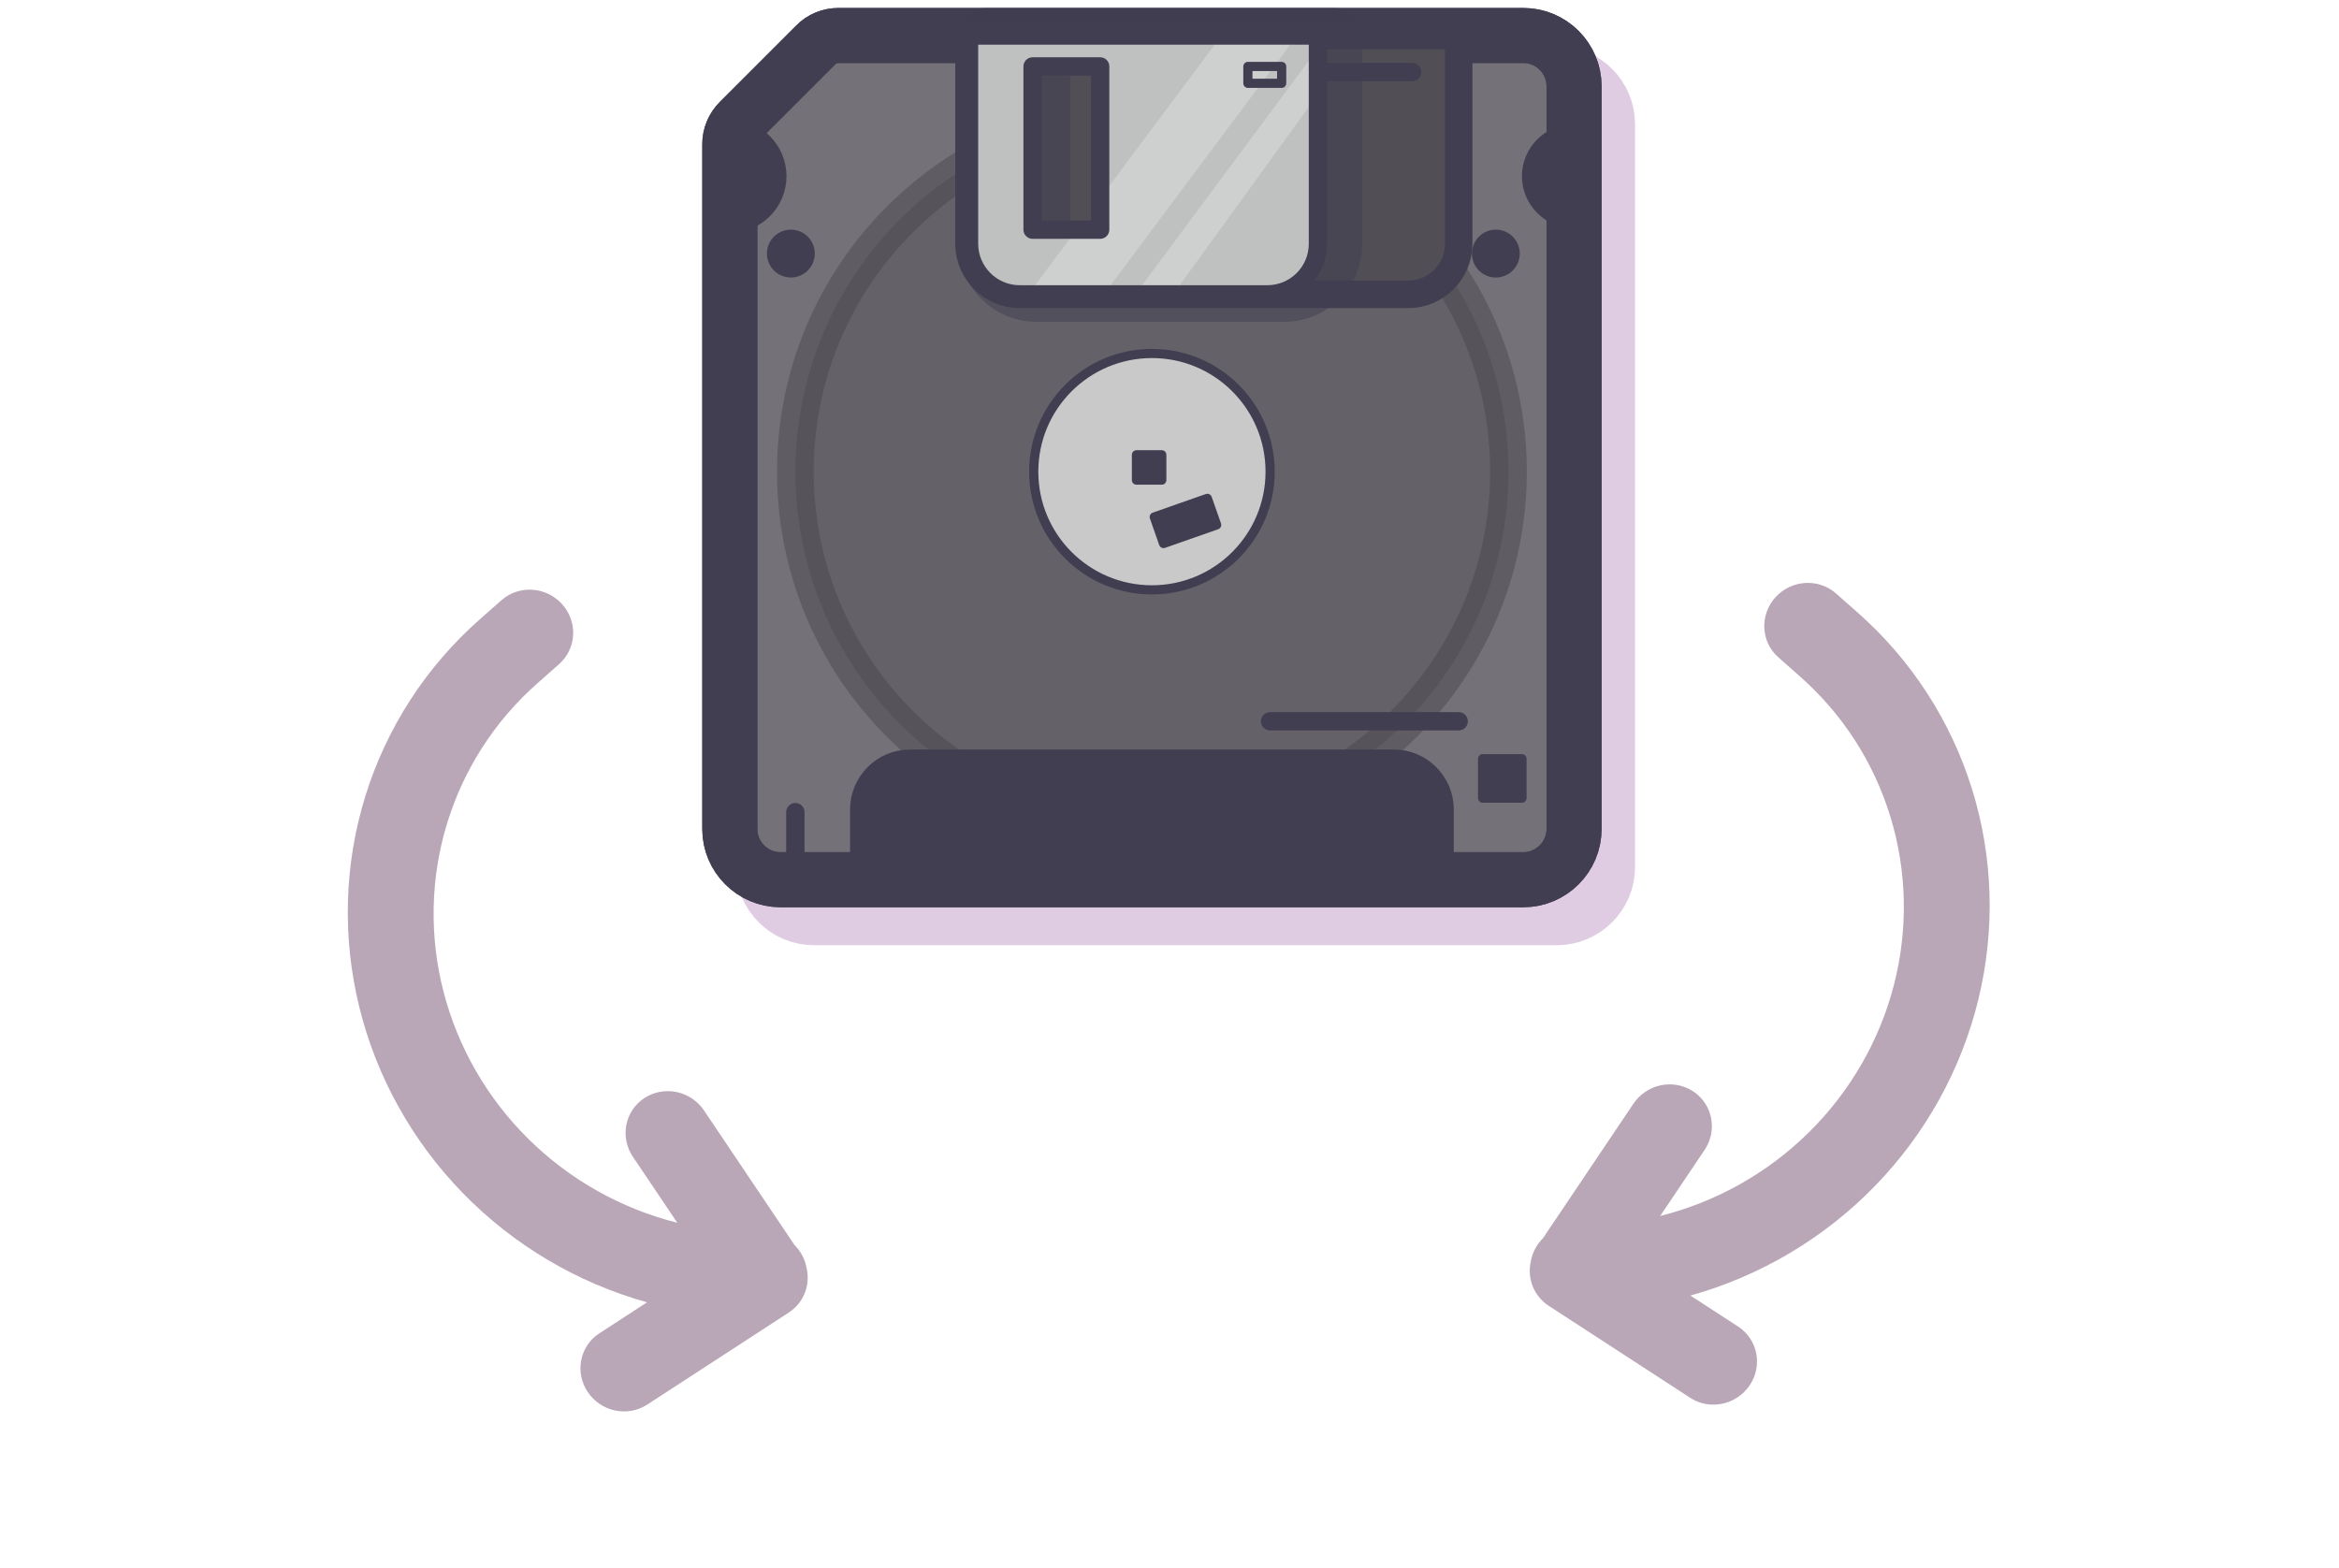 <svg width="255" height="171" viewBox="0 0 255 171" fill="none" xmlns="http://www.w3.org/2000/svg">
<path d="M169.733 8.011H95.056C94.136 8.011 93.216 8.379 92.571 9.054L84.257 17.368C83.582 18.043 83.214 18.933 83.214 19.853V94.531C83.214 97.568 85.699 100.053 88.736 100.053H169.733C172.771 100.053 175.256 97.568 175.256 94.531V13.533C175.256 10.496 172.771 8.011 169.733 8.011Z" fill="#C50000" stroke="#DFCCE2" stroke-width="6" stroke-miterlimit="10" stroke-linecap="round" stroke-linejoin="round"/>
<path d="M166.083 3.869H91.406C90.485 3.869 89.565 4.237 88.92 4.912L80.606 13.226C79.931 13.901 79.563 14.791 79.563 15.711V90.389C79.563 93.426 82.048 95.911 85.085 95.911H166.083C169.12 95.911 171.605 93.426 171.605 90.389V9.391C171.605 6.354 169.12 3.869 166.083 3.869Z" fill="#747178"/>
<path opacity="0.43" d="M125.584 90.296C147.052 90.296 164.456 72.892 164.456 51.424C164.456 29.955 147.052 12.551 125.584 12.551C104.115 12.551 86.711 29.955 86.711 51.424C86.711 72.892 104.115 90.296 125.584 90.296Z" fill="#514E55" stroke="#464349" stroke-width="4" stroke-miterlimit="10"/>
<path d="M166.083 3.869H91.406C90.485 3.869 89.565 4.237 88.92 4.912L80.606 13.226C79.931 13.901 79.563 14.791 79.563 15.711V90.389C79.563 93.426 82.048 95.911 85.085 95.911H166.083C169.12 95.911 171.605 93.426 171.605 90.389V9.391C171.605 6.354 169.12 3.869 166.083 3.869Z" stroke="#413E51" stroke-width="6" stroke-miterlimit="10" stroke-linecap="round" stroke-linejoin="round"/>
<path d="M166.083 3.869H91.406C90.485 3.869 89.565 4.237 88.92 4.912L80.606 13.226C79.931 13.901 79.563 14.791 79.563 15.711V90.389C79.563 93.426 82.048 95.911 85.085 95.911H166.083C169.12 95.911 171.605 93.426 171.605 90.389V9.391C171.605 6.354 169.12 3.869 166.083 3.869Z" stroke="#413E51" stroke-width="6" stroke-miterlimit="10" stroke-linecap="round" stroke-linejoin="round"/>
<path d="M125.584 64.31C132.7 64.31 138.47 58.541 138.47 51.424C138.47 44.307 132.7 38.538 125.584 38.538C118.467 38.538 112.698 44.307 112.698 51.424C112.698 58.541 118.467 64.31 125.584 64.31Z" fill="#C9C9C9"/>
<path d="M125.584 64.31C132.7 64.31 138.47 58.541 138.47 51.424C138.47 44.307 132.7 38.538 125.584 38.538C118.467 38.538 112.698 44.307 112.698 51.424C112.698 58.541 118.467 64.31 125.584 64.31Z" stroke="#413E51" stroke-miterlimit="10" stroke-linecap="round" stroke-linejoin="round"/>
<path d="M157.493 95.911H93.676V88.241C93.676 85.204 96.161 82.718 99.198 82.718H151.97C155.008 82.718 157.493 85.204 157.493 88.241V95.911Z" fill="#413E51"/>
<path d="M157.493 95.911H93.676V88.241C93.676 85.204 96.161 82.718 99.198 82.718H151.97C155.008 82.718 157.493 85.204 157.493 88.241V95.911Z" stroke="#413E51" stroke-width="2" stroke-miterlimit="10" stroke-linecap="round" stroke-linejoin="round"/>
<path d="M165.929 82.718H161.634V87.014H165.929V82.718Z" fill="#413E51"/>
<path d="M165.929 82.718H161.634V87.014H165.929V82.718Z" stroke="#413E51" stroke-miterlimit="10" stroke-linecap="round" stroke-linejoin="round"/>
<path d="M138.47 78.638H159.026" stroke="#413E51" stroke-width="2" stroke-miterlimit="10" stroke-linecap="round" stroke-linejoin="round"/>
<path d="M126.658 49.583H123.896V52.344H126.658V49.583Z" fill="#413E51"/>
<path d="M126.658 49.583H123.896V52.344H126.658V49.583Z" stroke="#413E51" stroke-miterlimit="10" stroke-linecap="round" stroke-linejoin="round"/>
<path d="M131.626 54.333L125.836 56.363L126.851 59.259L132.642 57.228L131.626 54.333Z" fill="#413E51"/>
<path d="M131.626 54.333L125.836 56.363L126.851 59.259L132.642 57.228L131.626 54.333Z" stroke="#413E51" stroke-miterlimit="10" stroke-linecap="round" stroke-linejoin="round"/>
<path d="M171.604 22.891C169.579 22.891 167.923 21.234 167.923 19.209C167.923 17.184 169.579 15.527 171.604 15.527V22.891Z" fill="#413E51"/>
<path d="M171.604 22.891C169.579 22.891 167.923 21.234 167.923 19.209C167.923 17.184 169.579 15.527 171.604 15.527V22.891Z" stroke="#413E51" stroke-width="4" stroke-miterlimit="10" stroke-linecap="round" stroke-linejoin="round"/>
<path d="M79.563 22.891C81.588 22.891 83.244 21.234 83.244 19.209C83.244 17.184 81.588 15.527 79.563 15.527V22.891Z" fill="#413E51"/>
<path d="M79.563 22.891C81.588 22.891 83.244 21.234 83.244 19.209C83.244 17.184 81.588 15.527 79.563 15.527V22.891Z" stroke="#413E51" stroke-width="5" stroke-miterlimit="10" stroke-linecap="round" stroke-linejoin="round"/>
<path d="M86.22 30.254C87.66 30.254 88.828 29.086 88.828 27.646C88.828 26.206 87.66 25.038 86.22 25.038C84.78 25.038 83.612 26.206 83.612 27.646C83.612 29.086 84.78 30.254 86.22 30.254Z" fill="#413E51"/>
<path d="M163.076 30.254C164.516 30.254 165.684 29.086 165.684 27.646C165.684 26.206 164.516 25.038 163.076 25.038C161.635 25.038 160.468 26.206 160.468 27.646C160.468 29.086 161.635 30.254 163.076 30.254Z" fill="#413E51"/>
<path d="M153.503 32.095H111.164C108.126 32.095 105.641 29.61 105.641 26.572V3.869H159.026V26.572C159.026 29.64 156.54 32.095 153.503 32.095Z" fill="#514E55"/>
<path opacity="0.48" d="M140.003 32.095H113.005C109.967 32.095 107.482 29.61 107.482 26.572V3.869H145.526V26.572C145.526 29.64 143.041 32.095 140.003 32.095Z" stroke="#413E51" stroke-width="6" stroke-miterlimit="10" stroke-linecap="round" stroke-linejoin="round"/>
<path d="M153.503 32.095H111.164C108.126 32.095 105.641 29.61 105.641 26.572V3.869H159.026V26.572C159.026 29.64 156.54 32.095 153.503 32.095Z" stroke="#413E51" stroke-width="3" stroke-miterlimit="10" stroke-linecap="round" stroke-linejoin="round"/>
<path d="M143.686 7.857H153.964" stroke="#413E51" stroke-width="2" stroke-miterlimit="10" stroke-linecap="round" stroke-linejoin="round"/>
<path d="M138.163 32.095H111.164C108.126 32.095 105.641 29.61 105.641 26.572V3.869H143.685V26.572C143.685 29.64 141.2 32.095 138.163 32.095Z" fill="#BFC1C0"/>
<path opacity="0.52" d="M127.885 32.095L143.685 10.281V5.28L123.773 32.095H127.885Z" fill="#DDDDDD"/>
<path opacity="0.52" d="M112.176 32.002C112.544 32.063 110.765 32.124 111.164 32.124H120.306L141.383 3.899H133.161L112.176 32.002Z" fill="#DDDDDD"/>
<path d="M138.163 32.095H111.164C108.126 32.095 105.641 29.61 105.641 26.572V3.869H143.685V26.572C143.685 29.64 141.2 32.095 138.163 32.095Z" stroke="#413E51" stroke-width="2" stroke-miterlimit="10" stroke-linecap="round" stroke-linejoin="round"/>
<path d="M119.939 7.244H112.575V25.038H119.939V7.244Z" fill="#514E55"/>
<path opacity="0.48" d="M116.687 7.244H112.575V25.038H116.687V7.244Z" fill="#413E51"/>
<path d="M119.939 7.244H112.575V25.038H119.939V7.244Z" stroke="#413E51" stroke-width="2" stroke-miterlimit="10" stroke-linecap="round" stroke-linejoin="round"/>
<path d="M139.728 7.244H136.046V9.084H139.728V7.244Z" stroke="#413E51" stroke-miterlimit="10" stroke-linecap="round" stroke-linejoin="round"/>
<path d="M86.711 95.911V88.548" stroke="#413E51" stroke-width="2" stroke-miterlimit="10" stroke-linecap="round" stroke-linejoin="round"/>
<g clip-path="url(#clip0_2008_210)">
<path d="M180.994 132.571L185.773 125.466C186.133 124.956 186.387 124.382 186.522 123.777C186.656 123.172 186.667 122.549 186.555 121.944C186.443 121.339 186.209 120.764 185.868 120.253C185.526 119.743 185.084 119.306 184.567 118.97C184.051 118.634 183.469 118.405 182.858 118.296C182.246 118.187 181.617 118.201 181.007 118.336C180.397 118.471 179.818 118.726 179.304 119.084C178.791 119.442 178.354 119.897 178.018 120.423L168.211 135.006C167.511 135.701 167.047 136.594 166.886 137.557C166.683 138.468 166.762 139.414 167.111 140.272C167.46 141.13 168.063 141.859 168.843 142.365L184.353 152.452C185.382 153.087 186.627 153.294 187.823 153.029C189.019 152.764 190.071 152.047 190.753 151.032C191.435 150.018 191.694 148.786 191.474 147.6C191.254 146.414 190.572 145.368 189.575 144.686L184.291 141.248C191.917 139.12 198.857 135.003 204.379 129.332C209.901 123.66 213.801 116.644 215.669 109.022C217.536 101.401 217.302 93.455 214.99 86.024C212.678 78.592 208.374 71.949 202.533 66.794L200.161 64.7C199.706 64.299 199.174 63.992 198.596 63.796C198.018 63.601 197.405 63.52 196.791 63.56C196.178 63.6 195.576 63.758 195.021 64.027C194.466 64.296 193.968 64.67 193.555 65.127C192.721 66.051 192.287 67.258 192.347 68.484C192.377 69.091 192.528 69.684 192.79 70.23C193.052 70.775 193.421 71.262 193.876 71.663L196.244 73.756C200.898 77.863 204.31 83.169 206.111 89.103C207.913 95.036 208.036 101.371 206.467 107.425C204.898 113.478 201.696 119.02 197.208 123.452C192.72 127.884 187.115 131.037 180.998 132.573L180.994 132.571Z" fill="#B9A6B7"/>
</g>
<g clip-path="url(#clip1_2008_210)">
<path d="M73.837 133.309L69.058 126.204C68.699 125.694 68.444 125.12 68.31 124.515C68.175 123.91 68.164 123.287 68.276 122.682C68.388 122.076 68.622 121.502 68.963 120.991C69.305 120.48 69.747 120.044 70.264 119.708C70.781 119.372 71.362 119.143 71.974 119.034C72.585 118.925 73.214 118.938 73.825 119.074C74.435 119.209 75.013 119.463 75.527 119.822C76.04 120.18 76.478 120.635 76.814 121.16L86.621 135.744C87.32 136.439 87.784 137.332 87.945 138.294C88.148 139.206 88.07 140.152 87.721 141.01C87.372 141.868 86.768 142.597 85.989 143.103L70.478 153.189C69.45 153.825 68.204 154.032 67.008 153.766C65.812 153.501 64.761 152.785 64.078 151.77C63.396 150.756 63.138 149.524 63.358 148.337C63.578 147.151 64.259 146.105 65.256 145.423L70.541 141.986C62.914 139.858 55.975 135.741 50.452 130.07C44.93 124.398 41.03 117.382 39.163 109.76C37.295 102.138 37.53 94.193 39.842 86.761C42.153 79.329 46.457 72.686 52.299 67.532L54.671 65.438C55.126 65.037 55.657 64.73 56.235 64.534C56.813 64.338 57.427 64.258 58.04 64.298C58.654 64.337 59.255 64.496 59.81 64.765C60.366 65.034 60.864 65.408 61.276 65.865C62.11 66.788 62.544 67.996 62.484 69.222C62.454 69.829 62.304 70.422 62.041 70.967C61.779 71.513 61.41 72 60.955 72.401L58.588 74.494C53.934 78.6 50.522 83.907 48.72 89.84C46.918 95.774 46.795 102.109 48.364 108.163C49.933 114.216 53.135 119.758 57.623 124.189C62.111 128.621 67.716 131.775 73.833 133.31L73.837 133.309Z" fill="#B9A6B7"/>
</g>
<defs>
<clipPath id="clip0_2008_210">
<rect width="93.424" height="116.398" fill="white" transform="matrix(-0.866 0.5 0.5 0.866 196.012 22.153)"/>
</clipPath>
<clipPath id="clip1_2008_210">
<rect width="93.424" height="116.398" fill="white" transform="translate(58.82 22.891) rotate(30)"/>
</clipPath>
</defs>
</svg>
